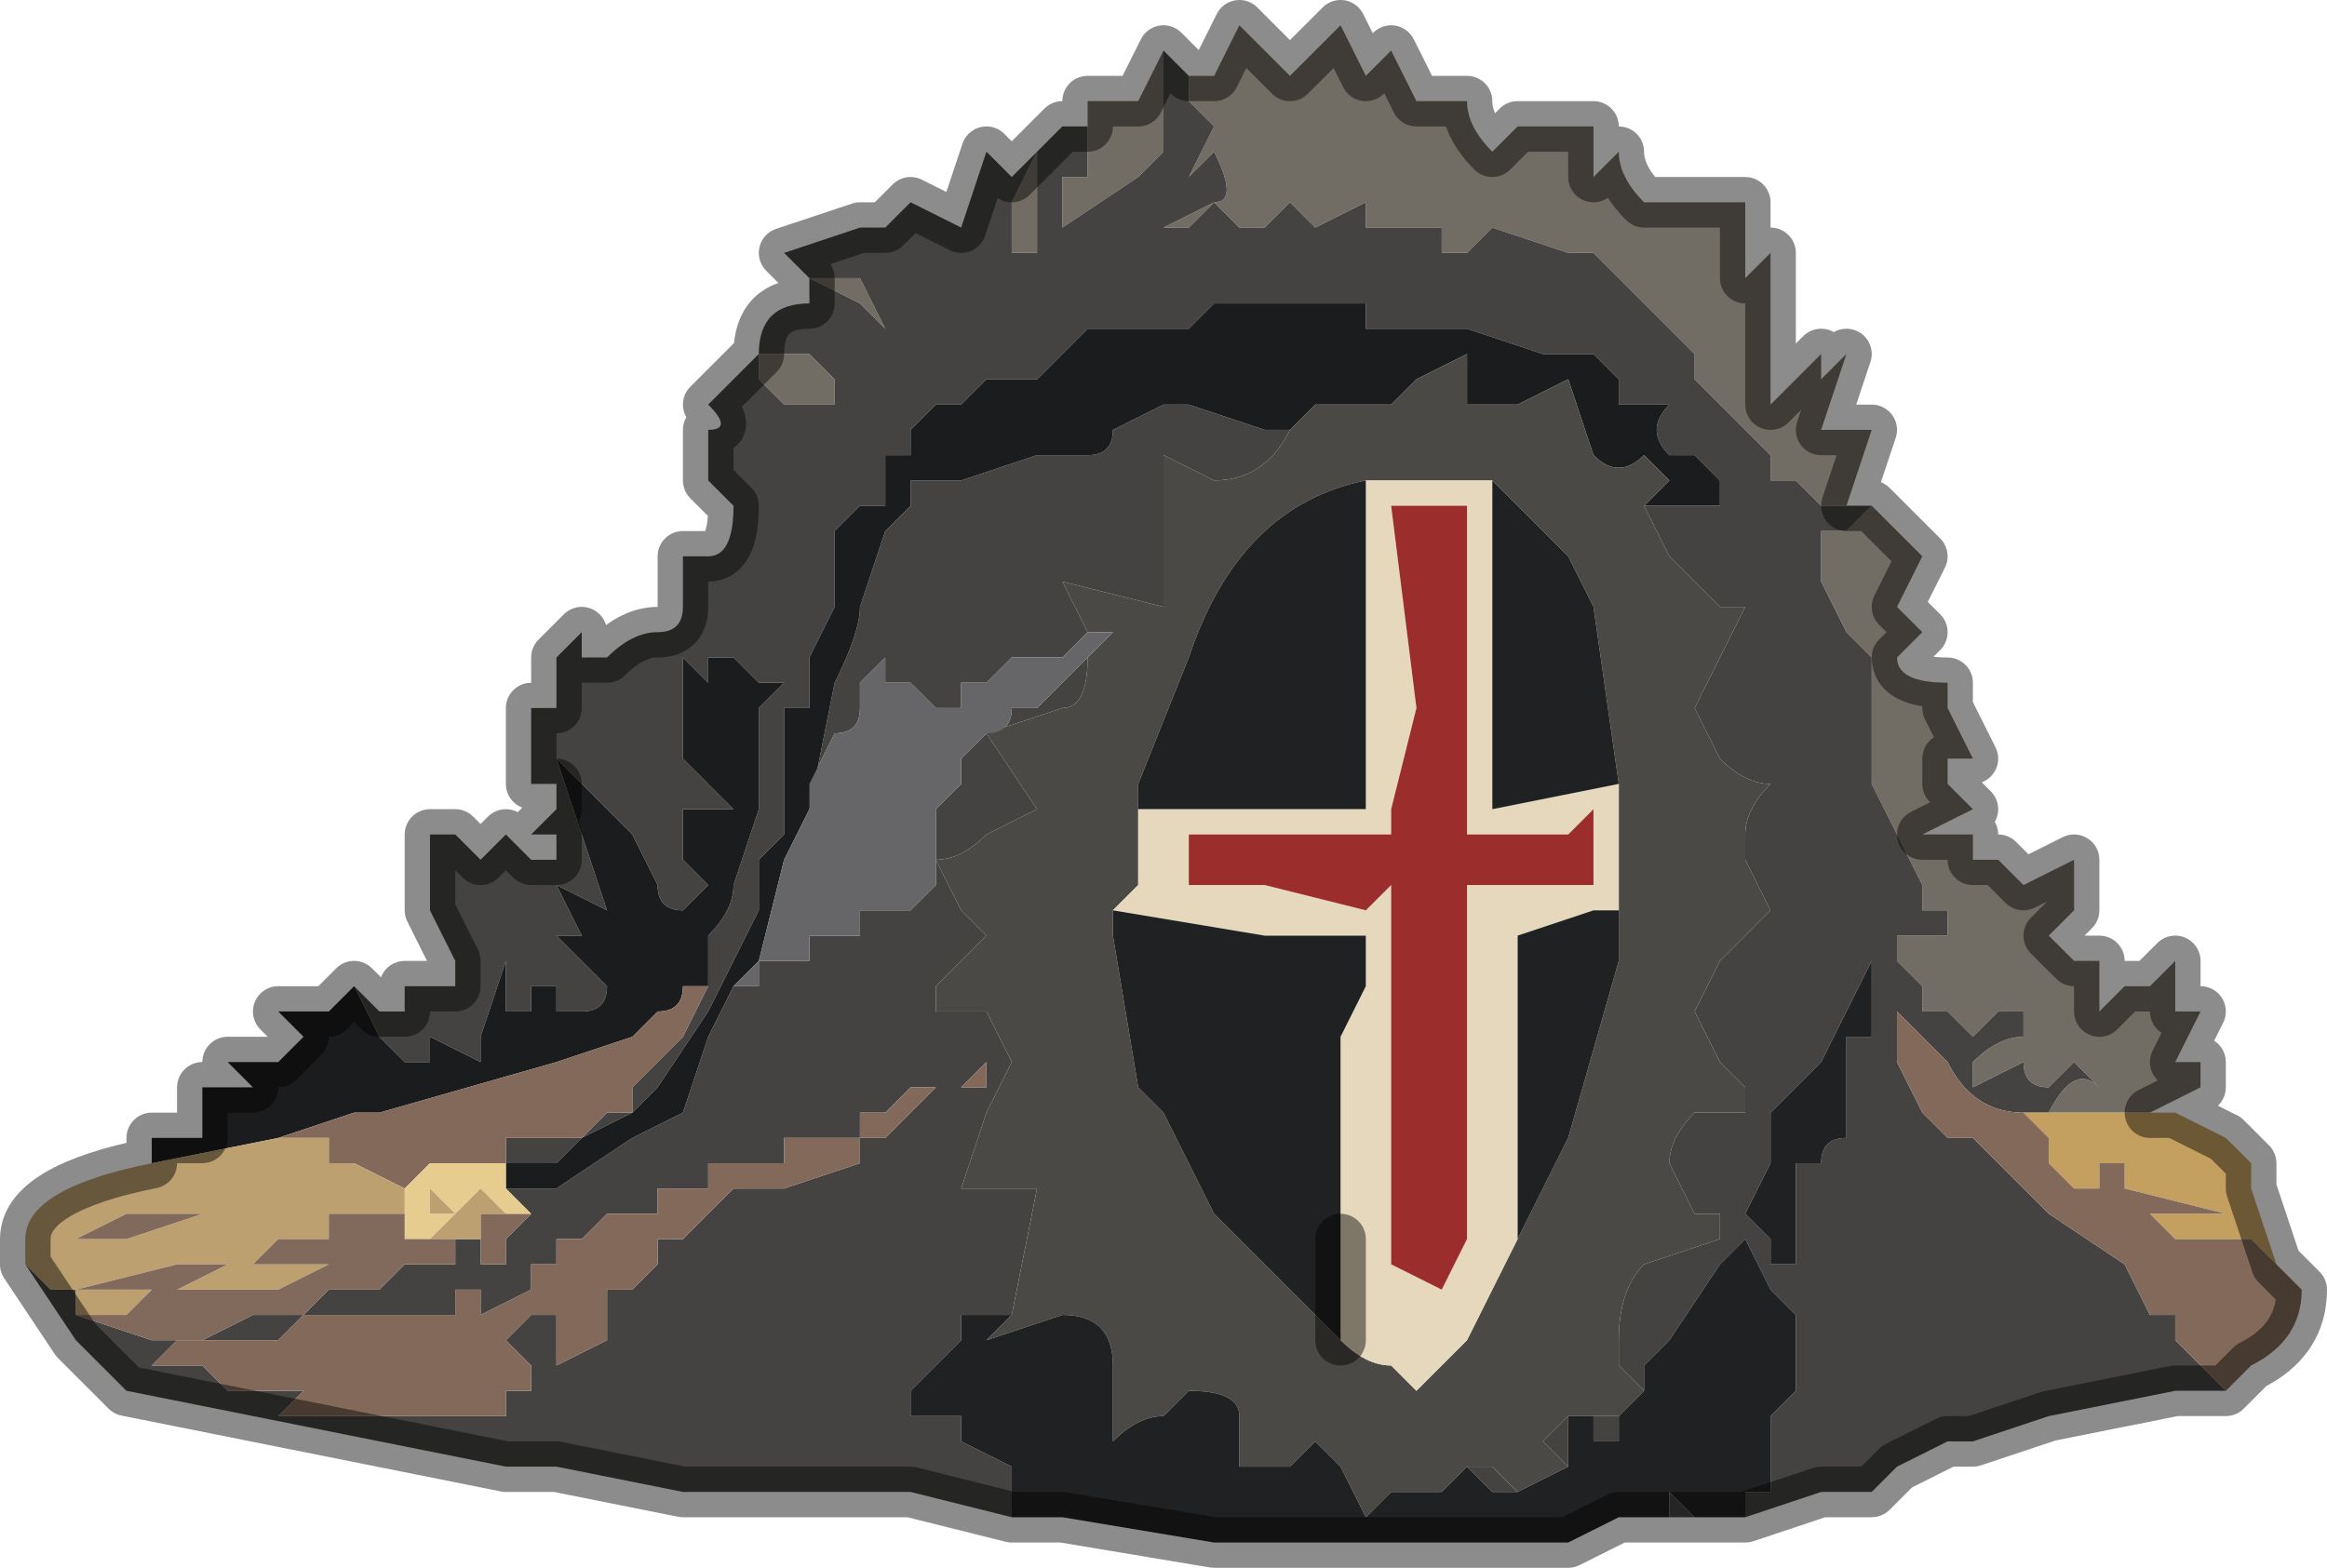<?xml version="1.0" encoding="UTF-8" standalone="no"?>
<svg xmlns:xlink="http://www.w3.org/1999/xlink" height="3.1px" width="4.6px" xmlns="http://www.w3.org/2000/svg">
  <g transform="matrix(1.0, 0.0, 0.0, 1.0, 2.65, 2.0)">
    <path d="M-0.3 -1.85 L-0.25 -1.85 -0.2 -1.95 -0.15 -1.9 -0.1 -1.85 0.0 -1.95 0.05 -1.85 0.1 -1.9 0.15 -1.8 0.15 -1.8 0.25 -1.8 Q0.25 -1.75 0.3 -1.7 L0.35 -1.75 0.4 -1.75 0.5 -1.75 0.5 -1.65 0.55 -1.7 Q0.55 -1.65 0.6 -1.6 L0.65 -1.6 0.65 -1.6 Q0.7 -1.6 0.7 -1.6 L0.8 -1.6 0.8 -1.45 0.85 -1.5 0.85 -1.35 0.85 -1.25 0.85 -1.2 0.95 -1.3 0.95 -1.25 1.0 -1.3 0.95 -1.15 1.05 -1.15 1.0 -1.0 1.05 -1.0 1.1 -0.95 1.1 -0.95 1.15 -0.9 1.1 -0.8 1.15 -0.75 1.1 -0.7 Q1.1 -0.65 1.2 -0.65 L1.2 -0.6 1.25 -0.5 1.2 -0.5 1.2 -0.45 1.25 -0.4 1.15 -0.35 1.25 -0.35 1.25 -0.3 1.3 -0.3 1.3 -0.3 1.35 -0.25 1.45 -0.3 1.45 -0.2 1.45 -0.2 1.4 -0.15 1.4 -0.15 1.45 -0.1 1.5 -0.1 1.5 0.0 Q1.55 -0.05 1.55 -0.05 L1.6 -0.05 1.6 -0.05 1.65 -0.1 1.65 0.0 1.7 0.0 1.65 0.1 1.7 0.1 1.7 0.15 1.6 0.2 1.5 0.2 1.45 0.2 1.4 0.2 Q1.45 0.1 1.5 0.15 L1.45 0.1 1.4 0.15 Q1.35 0.15 1.35 0.1 L1.25 0.15 1.25 0.1 Q1.3 0.05 1.35 0.05 L1.35 0.0 1.3 0.0 1.25 0.05 1.2 0.0 1.15 0.0 Q1.15 0.0 1.15 -0.05 L1.1 -0.1 1.1 -0.15 1.15 -0.15 1.15 -0.15 1.2 -0.15 1.2 -0.2 1.15 -0.2 1.15 -0.25 1.1 -0.35 1.1 -0.35 1.05 -0.45 1.05 -0.6 1.05 -0.7 1.0 -0.75 0.95 -0.85 0.95 -0.9 0.95 -0.95 0.95 -0.95 1.0 -0.95 1.05 -1.0 0.95 -1.0 0.95 -1.0 0.9 -1.05 0.85 -1.05 0.85 -1.1 0.75 -1.2 0.75 -1.2 0.7 -1.25 0.7 -1.3 0.65 -1.35 0.6 -1.4 0.55 -1.45 0.55 -1.45 0.5 -1.5 0.45 -1.5 0.3 -1.55 0.25 -1.5 0.2 -1.5 0.2 -1.55 0.15 -1.55 Q0.1 -1.55 0.05 -1.55 L0.05 -1.6 -0.05 -1.55 -0.05 -1.55 -0.1 -1.6 -0.15 -1.55 Q-0.15 -1.55 -0.2 -1.55 L-0.25 -1.6 -0.3 -1.55 -0.35 -1.55 -0.25 -1.6 Q-0.2 -1.6 -0.25 -1.7 L-0.3 -1.65 -0.25 -1.75 -0.25 -1.75 -0.3 -1.8 -0.3 -1.85 M-0.6 -1.7 L-0.6 -1.7 -0.6 -1.6 -0.6 -1.5 -0.65 -1.5 -0.65 -1.6 -0.6 -1.7 M-0.5 -1.8 Q-0.45 -1.8 -0.45 -1.8 L-0.4 -1.8 -0.35 -1.9 -0.35 -1.7 -0.4 -1.65 -0.55 -1.55 -0.55 -1.65 -0.5 -1.65 -0.5 -1.8 M-0.95 -1.45 L-0.9 -1.35 -0.9 -1.35 -0.95 -1.4 -1.05 -1.45 -1.0 -1.45 -0.95 -1.45 M-1.15 -1.3 L-1.1 -1.3 -1.1 -1.3 Q-1.05 -1.3 -1.05 -1.3 L-1.0 -1.25 -1.0 -1.2 Q-1.05 -1.2 -1.05 -1.2 L-1.1 -1.2 -1.15 -1.25 -1.15 -1.3" fill="#726d64" fill-rule="evenodd" stroke="none"/>
    <path d="M1.05 -1.0 L1.05 -1.0 1.0 -0.95 0.95 -0.95 0.95 -0.95 0.95 -0.9 0.95 -0.85 1.0 -0.75 1.05 -0.7 1.05 -0.6 1.05 -0.45 1.1 -0.35 1.1 -0.35 1.15 -0.25 1.15 -0.2 1.2 -0.2 1.2 -0.15 1.15 -0.15 1.15 -0.15 1.1 -0.15 1.1 -0.1 1.15 -0.05 Q1.15 0.0 1.15 0.0 L1.2 0.0 1.25 0.05 1.3 0.0 1.35 0.0 1.35 0.05 Q1.3 0.05 1.25 0.1 L1.25 0.15 1.35 0.1 Q1.35 0.15 1.4 0.15 L1.45 0.1 1.5 0.15 Q1.45 0.1 1.4 0.2 L1.45 0.2 1.4 0.2 1.35 0.2 Q1.25 0.2 1.2 0.1 L1.1 0.0 1.1 0.05 1.1 0.1 1.15 0.2 1.2 0.25 1.25 0.25 1.3 0.3 1.35 0.35 1.4 0.4 1.55 0.5 1.6 0.6 1.65 0.6 1.65 0.65 1.7 0.7 1.75 0.75 1.65 0.75 1.4 0.8 1.25 0.85 1.2 0.85 1.1 0.9 1.05 0.95 0.95 0.95 0.8 1.0 0.8 0.95 0.85 0.95 0.85 0.8 0.9 0.75 0.9 0.7 0.9 0.6 0.85 0.55 0.8 0.45 0.75 0.5 0.65 0.65 0.6 0.7 0.6 0.75 0.55 0.7 0.55 0.65 Q0.55 0.55 0.6 0.5 L0.75 0.45 0.75 0.4 0.7 0.4 0.65 0.3 Q0.65 0.25 0.7 0.2 L0.75 0.2 0.8 0.2 0.8 0.15 0.75 0.1 0.7 0.0 0.75 -0.1 0.75 -0.1 0.85 -0.2 0.85 -0.2 0.8 -0.3 0.8 -0.35 Q0.8 -0.4 0.85 -0.45 0.8 -0.45 0.75 -0.5 L0.75 -0.5 0.7 -0.6 0.75 -0.7 0.8 -0.8 0.75 -0.8 0.7 -0.85 0.65 -0.9 0.6 -1.0 0.7 -1.0 0.75 -1.0 0.75 -1.0 0.75 -1.05 0.7 -1.1 0.65 -1.1 Q0.6 -1.15 0.65 -1.2 L0.6 -1.2 0.6 -1.2 0.55 -1.2 0.55 -1.25 0.5 -1.3 0.45 -1.3 0.4 -1.3 0.25 -1.35 0.15 -1.35 0.15 -1.35 0.1 -1.35 0.05 -1.35 0.05 -1.4 0.0 -1.4 -0.05 -1.4 -0.1 -1.4 -0.15 -1.4 -0.2 -1.4 -0.25 -1.4 -0.3 -1.35 -0.35 -1.35 -0.35 -1.35 -0.4 -1.35 -0.4 -1.35 -0.45 -1.35 -0.5 -1.35 -0.55 -1.3 -0.55 -1.3 -0.6 -1.25 -0.65 -1.25 -0.7 -1.25 -0.7 -1.25 -0.75 -1.2 Q-0.75 -1.2 -0.8 -1.2 L-0.85 -1.15 -0.85 -1.1 -0.9 -1.1 -0.9 -1.0 -0.85 -1.0 -0.85 -1.05 -0.75 -1.05 -0.6 -1.1 -0.5 -1.1 Q-0.45 -1.1 -0.45 -1.15 L-0.35 -1.2 -0.35 -1.2 -0.3 -1.2 -0.15 -1.15 -0.1 -1.15 Q-0.15 -1.05 -0.25 -1.05 L-0.35 -1.1 -0.35 -1.0 Q-0.35 -1.0 -0.35 -0.9 L-0.35 -0.8 -0.55 -0.85 -0.5 -0.75 -0.55 -0.7 -0.6 -0.7 -0.65 -0.7 -0.65 -0.7 -0.7 -0.65 Q-0.7 -0.65 -0.75 -0.65 L-0.75 -0.6 -0.8 -0.6 -0.8 -0.6 -0.85 -0.65 -0.85 -0.65 -0.9 -0.65 -0.9 -0.7 -0.95 -0.65 -0.95 -0.6 Q-0.95 -0.55 -1.0 -0.55 L-1.05 -0.45 -1.05 -0.4 -1.0 -0.65 Q-0.95 -0.75 -0.95 -0.8 L-0.9 -0.95 -0.85 -1.0 -0.9 -1.0 -0.95 -1.0 -0.95 -1.0 -1.0 -0.95 -1.0 -0.8 -1.05 -0.7 -1.05 -0.6 -1.1 -0.6 -1.1 -0.55 -1.1 -0.35 -1.15 -0.3 -1.15 -0.2 -1.2 -0.1 -1.2 -0.1 -1.25 0.0 -1.35 0.15 -1.4 0.2 -1.5 0.25 -1.55 0.3 -1.65 0.3 -1.65 0.35 -1.6 0.35 -1.55 0.35 -1.55 0.35 -1.4 0.25 -1.3 0.2 -1.25 0.05 -1.25 0.05 -1.2 -0.05 -1.15 -0.05 -1.15 -0.1 -1.05 -0.1 -1.05 -0.15 -1.0 -0.15 -0.95 -0.15 -0.95 -0.2 -0.9 -0.2 -0.9 -0.2 -0.85 -0.2 Q-0.85 -0.2 -0.8 -0.25 L-0.8 -0.3 -0.8 -0.35 -0.8 -0.4 -0.75 -0.45 -0.75 -0.5 -0.7 -0.55 Q-0.65 -0.55 -0.65 -0.6 L-0.6 -0.6 -0.55 -0.65 -0.5 -0.7 -0.5 -0.7 Q-0.5 -0.6 -0.55 -0.6 L-0.7 -0.55 -0.6 -0.4 -0.7 -0.35 Q-0.75 -0.3 -0.8 -0.3 L-0.75 -0.2 -0.75 -0.2 -0.7 -0.15 -0.75 -0.1 -0.8 -0.05 -0.8 0.0 -0.7 0.0 -0.65 0.1 -0.7 0.2 -0.75 0.35 -0.65 0.35 -0.6 0.35 -0.6 0.35 -0.65 0.6 -0.75 0.6 -0.75 0.65 -0.8 0.7 -0.85 0.75 -0.85 0.8 -0.75 0.8 -0.75 0.85 -0.65 0.9 -0.65 0.95 -0.65 1.0 -0.85 0.95 -0.95 0.95 -1.05 0.95 -1.1 0.95 -1.25 0.95 -1.3 0.95 -1.55 0.9 -1.65 0.9 -2.4 0.75 -2.5 0.65 -2.6 0.5 -2.6 0.5 -2.55 0.55 -2.5 0.55 -2.5 0.6 -2.35 0.65 -2.25 0.65 -2.15 0.6 Q-2.15 0.6 -2.1 0.6 L-2.1 0.6 -2.05 0.6 -2.0 0.55 -1.95 0.55 -1.9 0.55 -1.9 0.55 -1.85 0.5 -1.8 0.5 -1.75 0.5 -1.75 0.45 -1.75 0.45 -1.7 0.45 -1.7 0.5 -1.7 0.5 -1.65 0.5 -1.65 0.45 -1.6 0.4 -1.65 0.4 -1.6 0.4 -1.6 0.4 -1.65 0.35 -1.65 0.35 -1.65 0.3 -1.65 0.3 -1.65 0.25 -1.6 0.25 -1.5 0.25 -1.5 0.25 -1.45 0.2 -1.4 0.2 -1.4 0.15 -1.3 0.05 -1.25 -0.05 -1.25 -0.1 -1.25 -0.15 -1.25 -0.15 Q-1.2 -0.2 -1.2 -0.25 L-1.15 -0.4 -1.15 -0.6 -1.1 -0.65 -1.15 -0.65 Q-1.15 -0.65 -1.2 -0.7 L-1.2 -0.7 -1.25 -0.7 -1.25 -0.65 -1.3 -0.7 -1.3 -0.7 -1.3 -0.6 -1.3 -0.5 -1.25 -0.45 -1.2 -0.4 Q-1.25 -0.4 -1.25 -0.4 -1.3 -0.4 -1.3 -0.4 L-1.3 -0.3 -1.3 -0.3 -1.25 -0.25 -1.3 -0.2 Q-1.35 -0.2 -1.35 -0.25 L-1.4 -0.35 -1.55 -0.5 -1.5 -0.35 -1.45 -0.2 -1.55 -0.25 -1.5 -0.15 -1.55 -0.15 -1.45 -0.05 -1.45 -0.05 Q-1.45 0.0 -1.5 0.0 L-1.55 0.0 -1.55 -0.05 -1.6 -0.05 -1.6 0.0 -1.65 0.0 -1.65 -0.1 -1.7 0.05 -1.7 0.1 -1.8 0.05 -1.8 0.1 Q-1.8 0.1 -1.85 0.1 L-1.9 0.05 -1.95 -0.05 -1.9 0.0 -1.85 0.0 -1.85 -0.05 -1.75 -0.05 -1.75 -0.1 -1.8 -0.2 Q-1.8 -0.25 -1.8 -0.35 L-1.75 -0.35 -1.7 -0.3 -1.65 -0.35 -1.6 -0.3 -1.55 -0.3 -1.55 -0.35 -1.6 -0.35 -1.55 -0.4 -1.55 -0.45 -1.6 -0.45 -1.6 -0.6 -1.55 -0.6 -1.55 -0.7 -1.5 -0.75 -1.5 -0.7 -1.45 -0.7 Q-1.4 -0.75 -1.35 -0.75 -1.3 -0.75 -1.3 -0.8 L-1.3 -0.85 -1.3 -0.9 -1.25 -0.9 Q-1.2 -0.9 -1.2 -1.0 L-1.25 -1.05 -1.25 -1.15 Q-1.2 -1.15 -1.25 -1.2 L-1.15 -1.3 Q-1.15 -1.4 -1.05 -1.4 L-1.05 -1.45 -1.1 -1.5 -0.95 -1.55 -0.9 -1.55 -0.85 -1.6 -0.75 -1.55 -0.7 -1.7 -0.65 -1.65 -0.6 -1.7 -0.55 -1.75 -0.5 -1.75 -0.5 -1.8 -0.5 -1.65 -0.55 -1.65 -0.55 -1.55 -0.4 -1.65 -0.35 -1.7 -0.35 -1.9 -0.35 -1.9 -0.3 -1.85 -0.3 -1.8 -0.25 -1.75 -0.25 -1.75 -0.3 -1.65 -0.25 -1.7 Q-0.2 -1.6 -0.25 -1.6 L-0.35 -1.55 -0.3 -1.55 -0.25 -1.6 -0.2 -1.55 Q-0.15 -1.55 -0.15 -1.55 L-0.1 -1.6 -0.05 -1.55 -0.05 -1.55 0.05 -1.6 0.05 -1.55 Q0.1 -1.55 0.15 -1.55 L0.2 -1.55 0.2 -1.5 0.25 -1.5 0.3 -1.55 0.45 -1.5 0.5 -1.5 0.55 -1.45 0.55 -1.45 0.6 -1.4 0.65 -1.35 0.7 -1.3 0.7 -1.25 0.75 -1.2 0.75 -1.2 0.85 -1.1 0.85 -1.05 0.9 -1.05 0.95 -1.0 0.95 -1.0 1.05 -1.0 M0.25 0.9 L0.3 0.9 0.35 0.95 0.3 0.95 0.25 0.9 M0.45 0.9 L0.4 0.85 0.45 0.8 0.45 0.9 M0.5 0.8 L0.55 0.8 0.55 0.85 0.5 0.85 0.5 0.8 M0.45 -0.9 L0.45 -0.9 0.5 -0.8 0.45 -0.9 0.45 -0.9 0.45 -0.9 M1.05 -0.1 L0.95 0.1 0.9 0.15 0.85 0.2 0.85 0.3 0.8 0.4 0.85 0.45 0.85 0.5 0.9 0.5 0.9 0.4 0.95 0.4 0.9 0.4 0.9 0.3 0.95 0.3 Q0.95 0.25 1.0 0.25 L1.0 0.15 1.0 0.05 1.05 0.05 1.05 -0.05 1.05 -0.1 M-0.6 -1.7 L-0.65 -1.6 -0.65 -1.5 -0.6 -1.5 -0.6 -1.6 -0.6 -1.7 M-0.95 -1.45 L-1.0 -1.45 -1.05 -1.45 -0.95 -1.4 -0.9 -1.35 -0.9 -1.35 -0.95 -1.45 M-1.15 -1.3 L-1.15 -1.25 -1.1 -1.2 -1.05 -1.2 Q-1.05 -1.2 -1.0 -1.2 L-1.0 -1.25 -1.05 -1.3 Q-1.05 -1.3 -1.1 -1.3 L-1.1 -1.3 -1.15 -1.3 M-0.7 0.1 L-0.7 0.1 -0.75 0.15 -0.85 0.15 -0.9 0.2 -0.95 0.2 -0.95 0.25 -1.0 0.25 -1.1 0.25 -1.1 0.3 -1.15 0.3 -1.25 0.3 -1.25 0.35 -1.3 0.35 -1.35 0.35 -1.35 0.4 -1.4 0.4 -1.45 0.4 -1.5 0.45 -1.5 0.45 -1.55 0.45 -1.55 0.5 -1.6 0.5 -1.6 0.55 -1.7 0.6 -1.7 0.55 -1.75 0.55 -1.75 0.6 -1.8 0.6 -1.85 0.6 -1.9 0.6 -1.95 0.6 -2.0 0.6 -2.0 0.6 -2.05 0.6 -2.1 0.65 -2.1 0.65 -2.2 0.65 -2.25 0.65 -2.3 0.65 -2.3 0.65 -2.35 0.7 -2.35 0.7 -2.3 0.7 -2.25 0.7 -2.2 0.75 -2.2 0.75 -2.15 0.75 -2.15 0.75 -2.1 0.75 -2.1 0.75 -2.05 0.75 -2.1 0.8 -2.05 0.8 -2.0 0.8 -2.0 0.8 -1.95 0.8 -1.9 0.8 -1.85 0.8 -1.8 0.8 -1.75 0.8 -1.7 0.8 -1.7 0.8 -1.65 0.8 -1.65 0.75 -1.65 0.75 -1.6 0.75 -1.6 0.7 -1.65 0.65 -1.6 0.6 -1.55 0.6 -1.55 0.7 -1.45 0.65 -1.45 0.6 -1.45 0.55 -1.45 0.55 -1.4 0.55 -1.35 0.5 -1.35 0.45 -1.3 0.45 -1.25 0.4 -1.25 0.4 -1.2 0.35 -1.15 0.35 -1.1 0.35 -1.1 0.35 -0.95 0.3 -0.95 0.25 -0.9 0.25 -0.8 0.15 -0.75 0.15 -0.7 0.15 -0.7 0.1" fill="#444341" fill-rule="evenodd" stroke="none"/>
    <path d="M-2.35 0.3 L-2.35 0.25 -2.25 0.25 -2.25 0.15 -2.15 0.15 -2.15 0.15 -2.2 0.1 -2.15 0.1 -2.1 0.1 -2.05 0.05 -2.1 0.0 -2.1 0.0 -2.0 0.0 -1.95 -0.05 -1.95 -0.05 -1.95 -0.05 -1.95 -0.05 -1.9 0.05 -1.85 0.1 Q-1.8 0.1 -1.8 0.1 L-1.8 0.05 -1.7 0.1 -1.7 0.05 -1.65 -0.1 -1.65 0.0 -1.6 0.0 -1.6 -0.05 -1.55 -0.05 -1.55 0.0 -1.5 0.0 Q-1.45 0.0 -1.45 -0.05 L-1.45 -0.05 -1.55 -0.15 -1.5 -0.15 -1.55 -0.25 -1.45 -0.2 -1.5 -0.35 -1.55 -0.5 -1.4 -0.35 -1.35 -0.25 Q-1.35 -0.2 -1.3 -0.2 L-1.25 -0.25 -1.3 -0.3 -1.3 -0.3 -1.3 -0.4 Q-1.3 -0.4 -1.25 -0.4 -1.25 -0.4 -1.2 -0.4 L-1.25 -0.45 -1.3 -0.5 -1.3 -0.6 -1.3 -0.7 -1.3 -0.7 -1.25 -0.65 -1.25 -0.7 -1.2 -0.7 -1.2 -0.7 Q-1.15 -0.65 -1.15 -0.65 L-1.1 -0.65 -1.15 -0.6 -1.15 -0.4 -1.2 -0.25 Q-1.2 -0.2 -1.25 -0.15 L-1.25 -0.15 -1.25 -0.1 -1.25 -0.05 -1.3 -0.05 Q-1.3 0.0 -1.35 0.0 L-1.35 0.0 -1.4 0.05 -1.55 0.1 -1.9 0.2 -1.95 0.2 -2.1 0.25 -2.35 0.3 -2.35 0.3 M-0.1 -1.15 L-0.15 -1.15 -0.3 -1.2 -0.35 -1.2 -0.35 -1.2 -0.45 -1.15 Q-0.45 -1.1 -0.5 -1.1 L-0.6 -1.1 -0.75 -1.05 -0.85 -1.05 -0.85 -1.0 -0.9 -1.0 -0.9 -1.1 -0.85 -1.1 -0.85 -1.15 -0.8 -1.2 Q-0.75 -1.2 -0.75 -1.2 L-0.7 -1.25 -0.7 -1.25 -0.65 -1.25 -0.6 -1.25 -0.55 -1.3 -0.55 -1.3 -0.5 -1.35 -0.45 -1.35 -0.4 -1.35 -0.4 -1.35 -0.35 -1.35 -0.35 -1.35 -0.3 -1.35 -0.25 -1.4 -0.2 -1.4 -0.15 -1.4 -0.1 -1.4 -0.05 -1.4 0.0 -1.4 0.05 -1.4 0.05 -1.35 0.1 -1.35 0.15 -1.35 0.15 -1.35 0.25 -1.35 0.4 -1.3 0.45 -1.3 0.5 -1.3 0.55 -1.25 0.55 -1.2 0.6 -1.2 0.6 -1.2 0.65 -1.2 Q0.6 -1.15 0.65 -1.1 L0.7 -1.1 0.75 -1.05 0.75 -1.0 0.75 -1.0 0.7 -1.0 0.6 -1.0 0.65 -1.05 0.6 -1.1 Q0.55 -1.05 0.5 -1.1 L0.45 -1.25 0.35 -1.2 Q0.3 -1.2 0.25 -1.2 L0.25 -1.3 0.15 -1.25 0.1 -1.2 0.0 -1.2 -0.05 -1.2 -0.1 -1.15 -0.1 -1.15 M0.45 -0.9 L0.45 -0.9 0.5 -0.9 0.5 -0.9 0.45 -0.9 0.45 -0.9 0.45 -0.9 M-1.2 -0.05 L-1.25 0.05 -1.25 0.05 -1.3 0.2 -1.4 0.25 -1.55 0.35 -1.55 0.35 -1.6 0.35 -1.65 0.35 -1.65 0.3 -1.55 0.3 -1.5 0.25 -1.4 0.2 -1.35 0.15 -1.25 0.0 -1.2 -0.1 -1.2 -0.1 -1.15 -0.2 -1.15 -0.3 -1.1 -0.35 -1.1 -0.55 -1.1 -0.6 -1.05 -0.6 -1.05 -0.7 -1.0 -0.8 -1.0 -0.95 -0.95 -1.0 -0.95 -1.0 -0.9 -1.0 -0.85 -1.0 -0.9 -0.95 -0.95 -0.8 Q-0.95 -0.75 -1.0 -0.65 L-1.05 -0.4 -1.1 -0.3 -1.1 -0.3 -1.15 -0.1 -1.2 -0.05" fill="#1b1c1e" fill-rule="evenodd" stroke="none"/>
    <path d="M0.6 -1.0 L0.65 -0.9 0.7 -0.85 0.75 -0.8 0.8 -0.8 0.75 -0.7 0.7 -0.6 0.75 -0.5 0.75 -0.5 Q0.8 -0.45 0.85 -0.45 0.8 -0.4 0.8 -0.35 L0.8 -0.3 0.85 -0.2 0.85 -0.2 0.75 -0.1 0.75 -0.1 0.7 0.0 0.75 0.1 0.8 0.15 0.8 0.2 0.75 0.2 0.7 0.2 Q0.65 0.25 0.65 0.3 L0.7 0.4 0.75 0.4 0.75 0.45 0.6 0.5 Q0.55 0.55 0.55 0.65 L0.55 0.7 0.6 0.75 0.55 0.8 0.5 0.8 0.45 0.8 0.4 0.85 0.45 0.9 0.35 0.95 0.3 0.9 0.25 0.9 0.2 0.95 0.1 0.95 0.05 1.0 0.0 0.9 -0.05 0.85 -0.1 0.9 -0.2 0.9 -0.2 0.8 Q-0.2 0.75 -0.3 0.75 L-0.35 0.8 Q-0.4 0.8 -0.45 0.85 L-0.45 0.7 Q-0.45 0.6 -0.55 0.6 L-0.7 0.65 -0.65 0.6 -0.6 0.35 -0.6 0.35 -0.65 0.35 -0.75 0.35 -0.7 0.2 -0.65 0.1 -0.7 0.0 -0.8 0.0 -0.8 -0.05 -0.75 -0.1 -0.7 -0.15 -0.75 -0.2 -0.75 -0.2 -0.8 -0.3 Q-0.75 -0.3 -0.7 -0.35 L-0.6 -0.4 -0.7 -0.55 -0.55 -0.6 Q-0.5 -0.6 -0.5 -0.7 L-0.5 -0.7 -0.5 -0.7 -0.45 -0.75 -0.5 -0.75 -0.55 -0.85 -0.35 -0.8 -0.35 -0.9 Q-0.35 -1.0 -0.35 -1.0 L-0.35 -1.1 -0.25 -1.05 Q-0.15 -1.05 -0.1 -1.15 L-0.1 -1.15 -0.05 -1.2 0.0 -1.2 0.1 -1.2 0.15 -1.25 0.25 -1.3 0.25 -1.2 Q0.3 -1.2 0.35 -1.2 L0.45 -1.25 0.5 -1.1 Q0.55 -1.05 0.6 -1.1 L0.65 -1.05 0.6 -1.0 M-0.8 -0.3 L-0.8 -0.3 M0.45 -0.9 L0.35 -1.0 0.3 -1.05 0.25 -1.05 0.15 -1.05 0.05 -1.05 Q-0.2 -1.0 -0.3 -0.7 L-0.4 -0.45 -0.4 -0.4 -0.4 -0.4 -0.4 -0.25 -0.45 -0.2 -0.45 -0.2 -0.45 -0.15 -0.4 0.15 -0.35 0.2 -0.25 0.4 0.0 0.65 0.0 0.65 Q0.05 0.7 0.1 0.7 L0.15 0.75 0.25 0.65 0.3 0.55 0.35 0.45 0.45 0.25 0.55 -0.1 0.55 -0.2 0.55 -0.4 0.55 -0.45 0.5 -0.8 0.45 -0.9 0.45 -0.9 0.45 -0.9 0.5 -0.9 0.5 -0.9 0.45 -0.9 0.45 -0.9" fill="#4a4946" fill-rule="evenodd" stroke="none"/>
    <path d="M0.55 -0.45 L0.55 -0.4 0.55 -0.2 0.5 -0.2 0.35 -0.15 0.35 0.45 0.3 0.55 0.25 0.65 0.15 0.75 0.1 0.7 Q0.05 0.7 0.0 0.65 L0.0 0.45 0.0 0.05 0.05 -0.05 0.05 -0.15 -0.15 -0.15 -0.45 -0.2 -0.45 -0.2 -0.4 -0.25 -0.4 -0.4 -0.4 -0.4 0.05 -0.4 0.05 -1.05 0.15 -1.05 0.25 -1.05 0.3 -1.05 0.3 -0.4 0.3 -0.4 0.55 -0.45 0.55 -0.45 M0.15 -1.0 L0.1 -1.0 0.1 -1.0 0.15 -0.6 0.1 -0.4 0.1 -0.35 0.05 -0.35 -0.05 -0.35 -0.3 -0.35 -0.3 -0.25 -0.2 -0.25 -0.15 -0.25 0.05 -0.2 0.05 -0.2 0.1 -0.25 0.1 -0.15 0.1 0.2 0.1 0.5 0.2 0.55 0.25 0.45 0.25 -0.25 0.45 -0.25 0.5 -0.25 0.5 -0.4 0.45 -0.35 0.25 -0.35 0.25 -1.0 0.15 -1.0" fill="#e5d8bc" fill-rule="evenodd" stroke="none"/>
    <path d="M0.15 -1.0 L0.25 -1.0 0.25 -0.35 0.45 -0.35 0.5 -0.4 0.5 -0.25 0.45 -0.25 0.25 -0.25 0.25 0.45 0.2 0.55 0.1 0.5 0.1 0.2 0.1 -0.15 0.1 -0.25 0.05 -0.2 0.05 -0.2 -0.15 -0.25 -0.2 -0.25 -0.3 -0.25 -0.3 -0.35 -0.05 -0.35 0.05 -0.35 0.1 -0.35 0.1 -0.4 0.15 -0.6 0.1 -1.0 0.1 -1.0 0.15 -1.0" fill="#9c2d2d" fill-rule="evenodd" stroke="none"/>
    <path d="M0.8 1.0 L0.75 1.0 0.7 1.0 0.65 0.95 0.65 1.0 0.6 1.0 0.55 1.0 0.45 1.05 0.25 1.05 0.0 1.05 -0.25 1.05 -0.55 1.0 -0.65 1.0 -0.65 0.95 -0.65 0.9 -0.75 0.85 -0.75 0.8 -0.85 0.8 -0.85 0.75 -0.8 0.7 -0.75 0.65 -0.75 0.6 -0.65 0.6 -0.7 0.65 -0.55 0.6 Q-0.45 0.6 -0.45 0.7 L-0.45 0.85 Q-0.4 0.8 -0.35 0.8 L-0.3 0.75 Q-0.2 0.75 -0.2 0.8 L-0.2 0.9 -0.1 0.9 -0.05 0.85 0.0 0.9 0.05 1.0 0.1 0.95 0.2 0.95 0.25 0.9 0.3 0.95 0.35 0.95 0.45 0.9 0.45 0.8 0.5 0.8 0.5 0.85 0.55 0.85 0.55 0.8 0.6 0.75 0.6 0.7 0.65 0.65 0.75 0.5 0.8 0.45 0.85 0.55 0.9 0.6 0.9 0.7 0.9 0.75 0.85 0.8 0.85 0.95 0.8 0.95 0.8 1.0 M0.3 -1.05 L0.35 -1.0 0.45 -0.9 0.45 -0.9 0.5 -0.8 0.55 -0.45 0.55 -0.45 0.3 -0.4 0.3 -0.4 0.3 -1.05 M0.55 -0.2 L0.55 -0.1 0.45 0.25 0.35 0.45 0.35 -0.15 0.5 -0.2 0.55 -0.2 M0.0 0.65 L0.0 0.65 -0.25 0.4 -0.35 0.2 -0.4 0.15 -0.45 -0.15 -0.45 -0.2 -0.15 -0.15 0.05 -0.15 0.05 -0.05 0.0 0.05 0.0 0.45 0.0 0.65 M-0.4 -0.4 L-0.4 -0.45 -0.3 -0.7 Q-0.2 -1.0 0.05 -1.05 L0.05 -0.4 -0.4 -0.4 M1.05 -0.1 L1.05 -0.05 1.05 0.05 1.0 0.05 1.0 0.15 1.0 0.25 Q0.95 0.25 0.95 0.3 L0.9 0.3 0.9 0.4 0.95 0.4 0.9 0.4 0.9 0.5 0.85 0.5 0.85 0.45 0.8 0.4 0.85 0.3 0.85 0.2 0.9 0.15 0.95 0.1 1.05 -0.1" fill="#202122" fill-rule="evenodd" stroke="none"/>
    <path d="M1.6 0.2 L1.65 0.2 1.75 0.25 1.8 0.3 1.8 0.35 1.85 0.5 1.8 0.45 1.7 0.45 1.65 0.45 1.6 0.4 1.75 0.4 1.55 0.35 1.55 0.3 1.5 0.3 1.5 0.3 1.5 0.35 1.45 0.35 1.4 0.3 1.4 0.25 1.35 0.2 1.4 0.2 1.45 0.2 1.5 0.2 1.6 0.2" fill="#c4a060" fill-rule="evenodd" stroke="none"/>
    <path d="M1.85 0.5 L1.9 0.55 Q1.9 0.65 1.8 0.7 L1.75 0.75 1.7 0.7 1.65 0.65 1.65 0.6 1.6 0.6 1.55 0.5 1.4 0.4 1.35 0.35 1.3 0.3 1.25 0.25 1.2 0.25 1.15 0.2 1.1 0.1 1.1 0.05 1.1 0.0 1.2 0.1 Q1.25 0.2 1.35 0.2 L1.4 0.25 1.4 0.3 1.45 0.35 1.5 0.35 1.5 0.3 1.5 0.3 1.55 0.3 1.55 0.35 1.75 0.4 1.6 0.4 1.65 0.45 1.7 0.45 1.8 0.45 1.85 0.5" fill="#826959" fill-rule="evenodd" stroke="none"/>
    <path d="M0.75 1.0 L0.65 1.0 0.65 0.95 0.7 1.0 0.75 1.0 M0.6 1.0 L0.55 1.0 0.6 1.0" fill="#444445" fill-rule="evenodd" stroke="none"/>
    <path d="M-0.5 -0.75 L-0.45 -0.75 -0.5 -0.7 -0.5 -0.7 -0.55 -0.65 -0.6 -0.6 -0.65 -0.6 Q-0.65 -0.55 -0.7 -0.55 L-0.75 -0.5 -0.75 -0.45 -0.8 -0.4 -0.8 -0.35 -0.8 -0.3 -0.8 -0.25 Q-0.85 -0.2 -0.85 -0.2 L-0.9 -0.2 -0.9 -0.2 -0.95 -0.2 -0.95 -0.15 -1.0 -0.15 -1.05 -0.15 -1.05 -0.1 -1.15 -0.1 -1.15 -0.05 -1.2 -0.05 -1.15 -0.1 -1.1 -0.3 -1.1 -0.3 -1.05 -0.4 -1.05 -0.45 -1.0 -0.55 Q-0.95 -0.55 -0.95 -0.6 L-0.95 -0.65 -0.9 -0.7 -0.9 -0.65 -0.85 -0.65 -0.85 -0.65 -0.8 -0.6 -0.8 -0.6 -0.75 -0.6 -0.75 -0.65 Q-0.7 -0.65 -0.7 -0.65 L-0.65 -0.7 -0.65 -0.7 -0.6 -0.7 -0.55 -0.7 -0.5 -0.75 M-0.8 -0.3 L-0.8 -0.3" fill="#666669" fill-rule="evenodd" stroke="none"/>
    <path d="M-1.25 -0.05 L-1.3 0.05 -1.4 0.15 -1.4 0.2 -1.45 0.2 -1.5 0.25 -1.5 0.25 -1.6 0.25 -1.65 0.25 -1.65 0.3 -1.65 0.3 -1.7 0.3 -1.75 0.3 -1.8 0.3 -1.85 0.35 -1.85 0.35 -1.85 0.35 -1.95 0.3 -1.95 0.3 -2.0 0.3 -2.0 0.25 -2.05 0.25 -2.05 0.25 -2.1 0.25 -1.95 0.2 -1.9 0.2 -1.55 0.1 -1.4 0.05 -1.35 0.0 -1.35 0.0 Q-1.3 0.0 -1.3 -0.05 L-1.25 -0.05 M-1.65 0.4 L-1.6 0.4 -1.65 0.45 -1.65 0.5 -1.7 0.5 -1.7 0.5 -1.7 0.45 -1.7 0.4 -1.65 0.4 -1.65 0.4 M-0.7 0.1 L-0.7 0.15 -0.75 0.15 -0.8 0.15 -0.9 0.25 -0.95 0.25 -0.95 0.3 -1.1 0.35 -1.1 0.35 -1.15 0.35 -1.2 0.35 -1.25 0.4 -1.25 0.4 -1.3 0.45 -1.35 0.45 -1.35 0.5 -1.4 0.55 -1.45 0.55 -1.45 0.55 -1.45 0.6 -1.45 0.65 -1.55 0.7 -1.55 0.6 -1.6 0.6 -1.65 0.65 -1.6 0.7 -1.6 0.75 -1.65 0.75 -1.65 0.75 -1.65 0.8 -1.7 0.8 -1.7 0.8 -1.75 0.8 -1.8 0.8 -1.85 0.8 -1.9 0.8 -1.95 0.8 -2.0 0.8 -2.0 0.8 -2.05 0.8 -2.1 0.8 -2.05 0.75 -2.1 0.75 -2.1 0.75 -2.15 0.75 -2.15 0.75 -2.2 0.75 -2.2 0.75 -2.25 0.7 -2.3 0.7 -2.35 0.7 -2.35 0.7 -2.3 0.65 -2.3 0.65 -2.25 0.65 -2.2 0.65 -2.1 0.65 -2.1 0.65 -2.05 0.6 -2.0 0.6 -2.0 0.6 -1.95 0.6 -1.9 0.6 -1.85 0.6 -1.8 0.6 -1.75 0.6 -1.75 0.55 -1.7 0.55 -1.7 0.6 -1.6 0.55 -1.6 0.5 -1.55 0.5 -1.55 0.45 -1.5 0.45 -1.5 0.45 -1.45 0.4 -1.4 0.4 -1.35 0.4 -1.35 0.35 -1.3 0.35 -1.25 0.35 -1.25 0.3 -1.15 0.3 -1.1 0.3 -1.1 0.25 -1.0 0.25 -0.95 0.25 -0.95 0.2 -0.9 0.2 -0.85 0.15 -0.75 0.15 -0.7 0.1 -0.7 0.1" fill="#83695a" fill-rule="evenodd" stroke="none"/>
    <path d="M-1.65 0.3 L-1.65 0.35 -1.65 0.35 -1.6 0.4 -1.6 0.4 -1.65 0.4 -1.65 0.4 -1.7 0.35 -1.7 0.35 -1.75 0.4 -1.75 0.4 Q-1.8 0.35 -1.8 0.35 L-1.8 0.4 -1.75 0.4 -1.8 0.45 -1.8 0.4 -1.8 0.45 -1.85 0.45 -1.85 0.4 -1.85 0.35 -1.85 0.35 -1.8 0.3 -1.75 0.3 -1.7 0.3 -1.65 0.3 M-1.65 0.4 L-1.65 0.4" fill="#e6cc8f" fill-rule="evenodd" stroke="none"/>
    <path d="M-1.7 0.45 L-1.75 0.45 -1.75 0.45 -1.75 0.45 -1.8 0.45 -1.8 0.45 -1.8 0.4 -1.8 0.45 -1.75 0.4 -1.8 0.4 -1.8 0.35 Q-1.8 0.35 -1.75 0.4 L-1.75 0.4 -1.7 0.35 -1.7 0.35 -1.65 0.4 -1.65 0.4 -1.7 0.4 -1.7 0.45" fill="#bca071" fill-rule="evenodd" stroke="none"/>
    <path d="M-2.6 0.5 L-2.6 0.45 Q-2.6 0.35 -2.35 0.3 L-2.35 0.3 -2.1 0.25 -2.05 0.25 -2.05 0.25 -2.0 0.25 -2.0 0.3 -1.95 0.3 -1.95 0.3 -1.85 0.35 -1.85 0.35 -1.85 0.4 -1.85 0.4 -1.9 0.4 -1.9 0.4 -1.9 0.4 -1.95 0.4 -1.95 0.4 -1.95 0.4 -2.0 0.4 -2.0 0.4 -2.05 0.4 -2.05 0.4 -2.15 0.4 -2.15 0.4 -2.2 0.4 -2.25 0.4 -2.3 0.4 -2.35 0.4 -2.4 0.4 -2.5 0.45 -2.5 0.45 -2.4 0.45 -2.25 0.4 -2.0 0.4 -2.0 0.45 -2.0 0.45 -2.05 0.45 -2.1 0.45 -2.15 0.5 -2.2 0.5 -2.2 0.5 -2.3 0.5 -2.5 0.55 -2.4 0.55 -2.3 0.55 -2.2 0.5 -2.05 0.5 -2.0 0.5 -2.1 0.55 -2.2 0.55 -2.35 0.55 -2.4 0.6 -2.45 0.6 -2.5 0.6 -2.5 0.55 -2.55 0.55 -2.6 0.5" fill="#bca070" fill-rule="evenodd" stroke="none"/>
    <path d="M-1.75 0.45 L-1.75 0.5 -1.8 0.5 -1.85 0.5 -1.9 0.55 -1.9 0.55 -1.95 0.55 -2.0 0.55 -2.05 0.6 -2.1 0.6 -2.1 0.6 Q-2.15 0.6 -2.15 0.6 L-2.25 0.65 -2.35 0.65 -2.5 0.6 -2.45 0.6 -2.4 0.6 -2.35 0.55 -2.2 0.55 -2.1 0.55 -2.0 0.5 -2.05 0.5 -2.2 0.5 -2.3 0.55 -2.4 0.55 -2.5 0.55 -2.3 0.5 -2.2 0.5 -2.2 0.5 -2.15 0.5 -2.1 0.45 -2.05 0.45 -2.0 0.45 -2.0 0.45 -2.0 0.4 -2.25 0.4 -2.4 0.45 -2.5 0.45 -2.5 0.45 -2.4 0.4 -2.35 0.4 -2.3 0.4 -2.25 0.4 -2.2 0.4 -2.15 0.4 -2.15 0.4 -2.05 0.4 -2.05 0.4 -2.0 0.4 -2.0 0.4 -1.95 0.4 -1.95 0.4 -1.95 0.4 -1.9 0.4 -1.9 0.4 -1.9 0.4 -1.85 0.4 -1.85 0.4 -1.85 0.45 -1.8 0.45 -1.8 0.45 -1.75 0.45 -1.75 0.45" fill="#816a5c" fill-rule="evenodd" stroke="none"/>
    <path d="M-0.3 -1.85 L-0.25 -1.85 -0.2 -1.95 -0.15 -1.9 -0.1 -1.85 0.0 -1.95 0.05 -1.85 0.1 -1.9 0.15 -1.8 0.15 -1.8 0.25 -1.8 Q0.25 -1.75 0.3 -1.7 L0.35 -1.75 0.4 -1.75 0.5 -1.75 0.5 -1.65 0.55 -1.7 Q0.55 -1.65 0.6 -1.6 L0.65 -1.6 0.65 -1.6 Q0.7 -1.6 0.7 -1.6 L0.8 -1.6 0.8 -1.45 0.85 -1.5 0.85 -1.35 0.85 -1.25 0.85 -1.2 0.95 -1.3 0.95 -1.25 1.0 -1.3 0.95 -1.15 1.05 -1.15 1.0 -1.0 1.05 -1.0 1.05 -1.0 1.1 -0.95 1.1 -0.95 1.15 -0.9 1.1 -0.8 1.15 -0.75 1.1 -0.7 Q1.1 -0.65 1.2 -0.65 L1.2 -0.6 1.25 -0.5 1.2 -0.5 1.2 -0.45 1.25 -0.4 1.15 -0.35 1.25 -0.35 1.25 -0.3 1.3 -0.3 1.3 -0.3 1.35 -0.25 1.45 -0.3 1.45 -0.2 1.45 -0.2 1.4 -0.15 1.4 -0.15 1.45 -0.1 1.5 -0.1 1.5 0.0 Q1.55 -0.05 1.55 -0.05 L1.6 -0.05 1.6 -0.05 1.65 -0.1 1.65 0.0 1.7 0.0 1.65 0.1 1.7 0.1 1.7 0.15 1.6 0.2 1.65 0.2 1.75 0.25 1.8 0.3 1.8 0.35 1.85 0.5 1.9 0.55 Q1.9 0.65 1.8 0.7 L1.75 0.75 1.65 0.75 1.4 0.8 1.25 0.85 1.2 0.85 1.1 0.9 1.05 0.95 0.95 0.95 0.8 1.0 0.75 1.0 0.65 1.0 0.6 1.0 0.55 1.0 0.45 1.05 0.25 1.05 0.0 1.05 -0.25 1.05 -0.55 1.0 -0.65 1.0 -0.85 0.95 -0.95 0.95 -1.05 0.95 -1.1 0.95 -1.25 0.95 -1.3 0.95 -1.55 0.9 -1.65 0.9 -2.4 0.75 -2.5 0.65 -2.6 0.5 -2.6 0.5 -2.6 0.45 Q-2.6 0.35 -2.35 0.3 L-2.35 0.25 -2.25 0.25 -2.25 0.15 -2.15 0.15 -2.15 0.15 -2.2 0.1 -2.15 0.1 -2.1 0.1 -2.05 0.05 -2.1 0.0 -2.1 0.0 -2.0 0.0 -1.95 -0.05 -1.95 -0.05 -1.95 -0.05 -1.9 0.0 -1.85 0.0 -1.85 -0.05 -1.75 -0.05 -1.75 -0.1 -1.8 -0.2 Q-1.8 -0.25 -1.8 -0.35 L-1.75 -0.35 -1.7 -0.3 -1.65 -0.35 -1.6 -0.3 -1.55 -0.3 -1.55 -0.35 -1.6 -0.35 -1.55 -0.4 -1.55 -0.45 -1.6 -0.45 -1.6 -0.6 -1.55 -0.6 -1.55 -0.7 -1.5 -0.75 -1.5 -0.7 -1.45 -0.7 Q-1.4 -0.75 -1.35 -0.75 -1.3 -0.75 -1.3 -0.8 L-1.3 -0.85 -1.3 -0.9 -1.25 -0.9 Q-1.2 -0.9 -1.2 -1.0 L-1.25 -1.05 -1.25 -1.15 Q-1.2 -1.15 -1.25 -1.2 L-1.15 -1.3 Q-1.15 -1.4 -1.05 -1.4 L-1.05 -1.45 -1.1 -1.5 -0.95 -1.55 -0.9 -1.55 -0.85 -1.6 -0.75 -1.55 -0.7 -1.7 -0.65 -1.65 -0.6 -1.7 -0.6 -1.7 -0.55 -1.75 -0.5 -1.75 -0.5 -1.8 Q-0.45 -1.8 -0.45 -1.8 L-0.4 -1.8 -0.35 -1.9 -0.35 -1.9 -0.3 -1.85 M0.0 0.45 L0.0 0.65" fill="none" stroke="#000000" stroke-linecap="round" stroke-linejoin="round" stroke-opacity="0.451" stroke-width="0.1"/>
  </g>
</svg>
